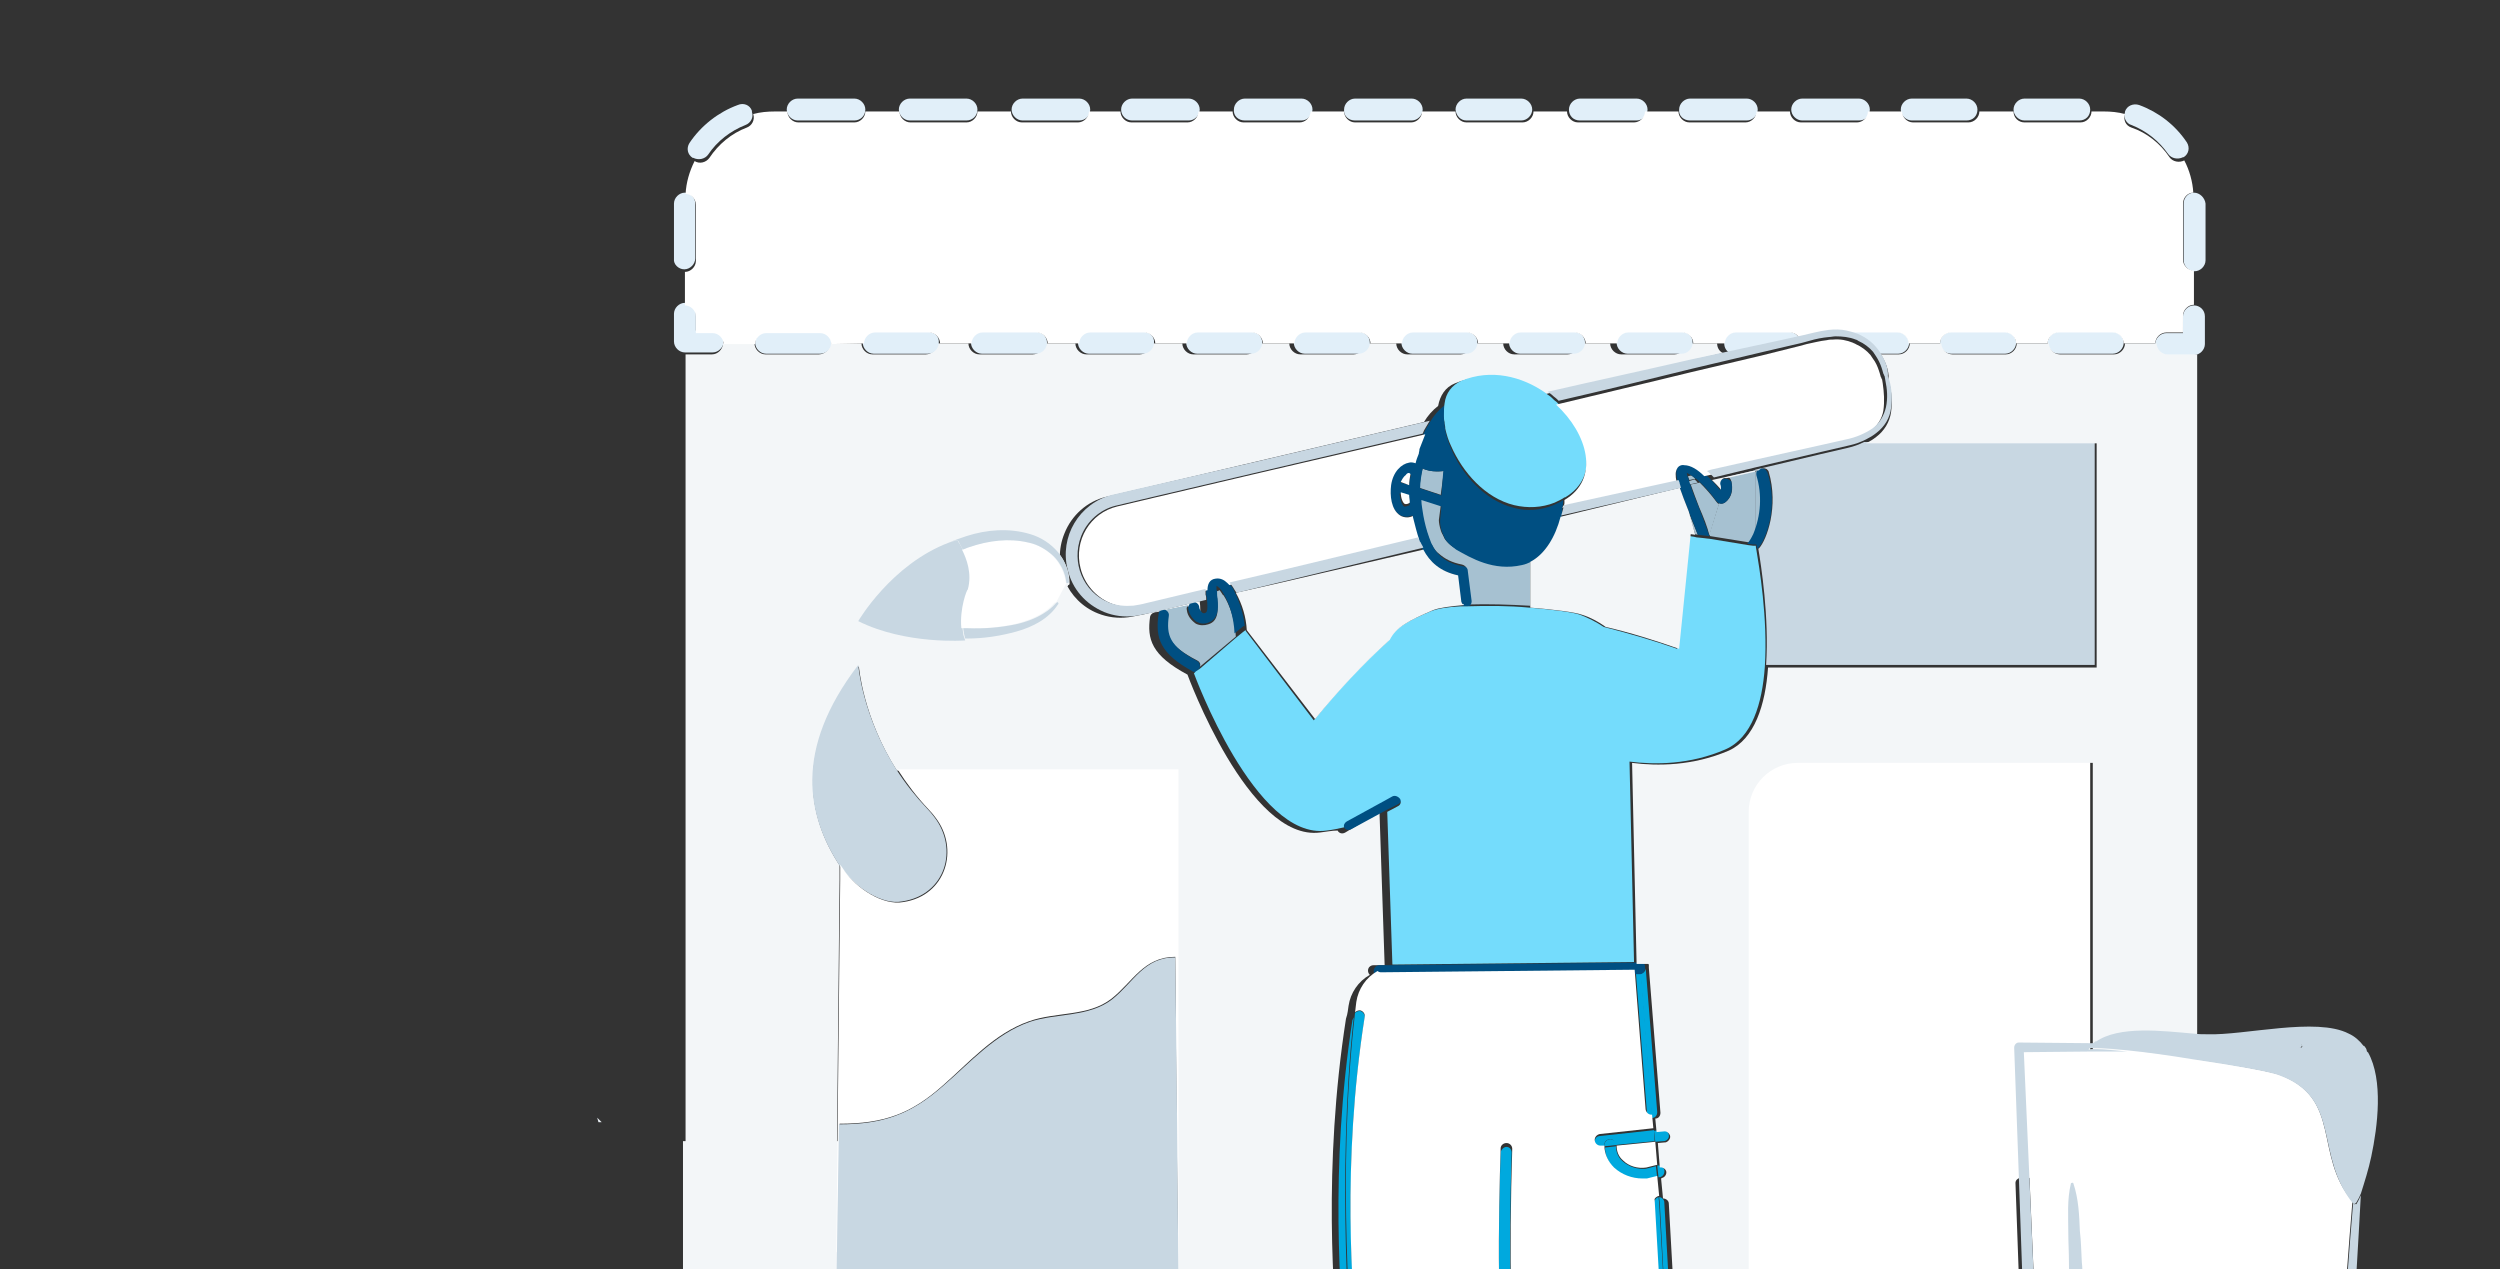 <svg id="Layer_1" xmlns="http://www.w3.org/2000/svg" viewBox="0 0 388 197"><rect x="0" y="0" width="388" height="197" fill="#333333" stroke="none"/><style>.st0{fill:#f3f6f8}.st1{fill:none}.st2{fill:#e1eff9}.st3{fill:#e9eff4}.st4{fill:#a6c1d1}.st5{fill:#00a9de}.st7{fill:#004f82}.st8{fill:#74dcfc}.st9{fill:#c8d7e2}.st10{fill:#fff}</style><g id="Page-1"><g id="_x31_-Personalize-your-site"><g id="personalize-your-site" transform="translate(14 15)"><path id="Shape" class="st0" d="M133.3 208.1v.1H92v-46.1h.4V40h4.1c.9 0 1.7-.8 1.7-1.7h4.9c0 .9.8 1.7 1.7 1.7h8.3c.9 0 1.7-.8 1.7-1.7h4.9c0 .9.8 1.7 1.7 1.7h8.3c.9 0 1.7-.8 1.7-1.7h4.9c0 .9.8 1.7 1.7 1.7h8.3c.9 0 1.7-.8 1.7-1.7h4.9c0 .9.8 1.7 1.7 1.7h8.3c.9 0 1.7-.8 1.7-1.7h4.9c0 .9.8 1.7 1.7 1.7h8.3c.9 0 1.7-.8 1.7-1.7h4.9c0 .9.8 1.7 1.7 1.7h8.3c.9 0 1.7-.8 1.7-1.7h4.9c0 .9.8 1.7 1.7 1.7h8.3c.9 0 1.7-.8 1.7-1.7h4.9c0 .9.8 1.7 1.7 1.7h8.3c.9 0 1.7-.8 1.7-1.7h4.9c0 .9.8 1.7 1.7 1.7h8.3c.9 0 1.7-.8 1.7-1.7h4.9c0 .6.3 1.2.9 1.5l-6.5 1.5c-7.4 1.7-14.7 3.4-22.1 5.1-3.7-2.6-8.5-3.8-13-1.9-1.5.6-2.3 1.9-2.6 3.5-.9.7-1.6 1.5-2.2 2.5l-28 6.6-17 4-4.3 1c-3 .7-5.4 2.9-6.5 5.7-2 4.9.4 10.5 5.2 12.4 1.5.6 3.1.8 4.7.6.8-.1 1.5-.3 2.2-.4l2.1-.5 6.8-1.6c.1.9.2 2.2-.2 2.3-.1.1-.4.1-.5 0-.3-.3-.5-.6-.6-1s-.6-.7-1.4-.4c-2.6.5-4 .8-4 .8-.5 0-.9.3-1 .7-.5 3.5.2 6 5.8 9 0 0 9.5 26 20.6 24.5.9-.1 1.8-.3 2.7-.3.2.4.7.6 1.2.3l5.3-3.2.8 23.8h-1.7c-.3 0-.5.1-.7.3-.3.4-.2.9.1 1.2-1.8 1-3 2.8-3.3 4.8-.1.6-.1 1.1-.4 2-3.6 23.1-1.9 43.4-1.1 52.1.1 1.4.2 2.5.3 3.3 0 .9.5 1.6 1.2 2.2.6.4 1.2.7 1.9.9 0 2 .1 4.2.3 6.6h-64.2v-.1zm0-22.7h5.7c6.2.6 10.5.3 14.9 0h14.9v-80.8h-43.6c-5.3-8.3-5.9-16.2-5.9-16.2-10.1 13.1-7.9 23.4-3 30.9v2.3l-.4 40.5h17.5l-.1 23.3zm18.5-109.6c-.1 0-.1 0 0 0l-1.7 3c.1.1.1.2.1.3-1.4 2.3-4 3.6-6.5 4.3-2.5.7-5.1 1.1-7.7 1.1h-.3v.1s-9.2.8-16.5-2.9c0 0 5.1-8.9 14.1-12.3.9-.4 1.8-.7 2.7-1 3.2-1 6.7-1.3 10-.3 1.7.5 3.2 1.5 4.3 2.8s1.7 3 1.7 4.7c0 .1-.1.2-.2.2z"/><path id="Shape_1_" class="st1" d="M215.1 208c-.7 8.7-2 22.1-4.3 32.3H229c-.5-3.4-2.5-17.2-4.2-32.4l-9.7.1z"/><path id="Shape_2_" class="st2" d="M96.6 36.3H94v-2.6c0-.9-.8-1.7-1.7-1.7-.9 0-1.7.8-1.7 1.7V38c0 .9.8 1.7 1.7 1.7h4.3c.9 0 1.7-.8 1.7-1.7.1-.9-.7-1.7-1.7-1.7z"/><path id="Shape_3_" class="st2" d="M102.7 2.2c-.3-.9-1.3-1.3-2.2-.9-3 1.1-5.7 3.2-7.5 5.9-.5.8-.3 1.8.5 2.3h.1c.8.4 1.8.2 2.3-.5 1.4-2.1 3.5-3.7 5.8-4.6.8-.3 1.3-1.2 1-2v-.2z"/><path id="Shape_4_" class="st2" d="M326.5 14.9c-.9 0-1.6.8-1.6 1.7v8.8c0 .9.8 1.7 1.7 1.7.9 0 1.7-.8 1.7-1.7v-8.8c-.1-.9-.9-1.7-1.8-1.7z"/><path id="Shape_5_" class="st2" d="M92.2 26.8c.9 0 1.7-.8 1.7-1.7v-8.5c0-.9-.7-1.7-1.6-1.7s-1.7.8-1.7 1.7v8.6c-.1.8.7 1.6 1.6 1.6z"/><path id="Shape_6_" class="st2" d="M322.5 8.9c.5.7 1.5.9 2.3.5h.1c.8-.5 1-1.5.5-2.3-1.8-2.7-4.4-4.7-7.4-5.8-.9-.3-1.9.1-2.2 1v.1c-.3.8.2 1.8 1 2 2.3.9 4.3 2.5 5.7 4.5z"/><path id="Shape_7_" class="st2" d="M310.4 2c0-.9-.8-1.7-1.7-1.7h-8.5c-.9 0-1.7.8-1.7 1.7s.8 1.7 1.7 1.7h8.5c1 0 1.7-.7 1.7-1.7z"/><path id="Shape_8_" class="st2" d="M120.3 2c0-.9-.8-1.7-1.7-1.7h-8.8c-.9 0-1.7.8-1.7 1.7s.8 1.7 1.7 1.7h8.8c.9 0 1.7-.7 1.7-1.7z"/><path id="Shape_9_" class="st2" d="M292.9 2c0-.9-.8-1.7-1.7-1.7h-8.5c-.9 0-1.7.8-1.7 1.7s.8 1.7 1.7 1.7h8.5c1 0 1.7-.7 1.7-1.7z"/><path id="Shape_10_" class="st2" d="M179.2 3.7h8.8c.9 0 1.7-.8 1.7-1.7S188.9.3 188 .3h-8.8c-.9 0-1.7.8-1.7 1.7-.1 1 .7 1.7 1.7 1.7z"/><path id="Shape_11_" class="st2" d="M161.7 3.7h8.8c.9 0 1.7-.8 1.7-1.7s-.8-1.7-1.7-1.7h-8.8c-.9 0-1.7.8-1.7 1.7 0 1 .8 1.7 1.7 1.7z"/><path id="Shape_12_" class="st2" d="M155.2 2c0-.9-.8-1.7-1.7-1.7h-8.8c-.9 0-1.7.8-1.7 1.7s.8 1.7 1.7 1.7h8.8c.9 0 1.7-.7 1.7-1.7z"/><path id="Shape_13_" class="st2" d="M137.7 2c0-.9-.8-1.7-1.7-1.7h-8.8c-.9 0-1.7.8-1.7 1.7s.8 1.7 1.7 1.7h8.8c.9 0 1.7-.7 1.7-1.7z"/><path id="Shape_14_" class="st2" d="M196.3 3.7h8.8c.9 0 1.7-.8 1.7-1.7S206 .3 205.1.3h-8.8c-.9 0-1.7.8-1.7 1.7-.1 1 .7 1.7 1.7 1.7z"/><path id="Shape_15_" class="st2" d="M231.2 3.7h8.8c.9 0 1.7-.8 1.7-1.7S240.9.3 240 .3h-8.8c-.9 0-1.7.8-1.7 1.7 0 1 .7 1.7 1.7 1.7z"/><path id="Shape_16_" class="st2" d="M276.2 2c0-.9-.8-1.7-1.7-1.7h-8.8c-.9 0-1.7.8-1.7 1.7s.8 1.7 1.7 1.7h8.8c1 0 1.7-.7 1.7-1.7z"/><path id="Shape_17_" class="st2" d="M213.6 3.7h8.5c.9 0 1.7-.8 1.7-1.7S223 .3 222.1.3h-8.5c-.9 0-1.7.8-1.7 1.7.1 1 .8 1.7 1.7 1.7z"/><path id="Shape_18_" class="st2" d="M248.3 3.7h8.8c.9 0 1.7-.8 1.7-1.7S258 .3 257.1.3h-8.8c-.9 0-1.7.8-1.7 1.7-.1 1 .7 1.7 1.7 1.7z"/><path id="Shape_19_" class="st2" d="M326.5 32.4c-.9 0-1.7.8-1.7 1.7v2.6h-2.6c-.9 0-1.7.8-1.7 1.7s.8 1.7 1.7 1.7h4.3c.9 0 1.7-.8 1.7-1.7v-4.3c0-1-.8-1.7-1.7-1.7z"/><path id="Shape_20_" class="st2" d="M230.3 36.5h-8.4c-.9 0-1.7.8-1.7 1.7s.8 1.7 1.7 1.7h8.4c.9 0 1.7-.8 1.7-1.7 0-1-.8-1.7-1.7-1.7z"/><path id="Shape_21_" class="st2" d="M213.6 36.5h-8.4c-.9 0-1.7.8-1.7 1.7s.8 1.7 1.7 1.7h8.4c.9 0 1.7-.8 1.7-1.7 0-1-.8-1.7-1.7-1.7z"/><path id="Shape_22_" class="st2" d="M247 36.5h-8.4c-.9 0-1.7.8-1.7 1.7s.8 1.7 1.7 1.7h8.4c.9 0 1.7-.8 1.7-1.7 0-1-.7-1.7-1.7-1.7z"/><path id="Shape_23_" class="st2" d="M280.5 36.5h-8.3c.6.1 1.2.3 1.8.5.8.3 1.5.7 2.1 1.2s1.1 1 1.6 1.7h2.9c.9 0 1.7-.8 1.7-1.7-.1-1-.9-1.7-1.8-1.7z"/><path id="Shape_24_" class="st2" d="M263.7 36.5h-8.4c-.9 0-1.7.8-1.7 1.8 0 .6.3 1.2.9 1.5l6.5-1.5 4.1-1c-.3-.5-.9-.8-1.4-.8z"/><path id="Shape_25_" class="st2" d="M313.9 36.5h-8.4c-.9 0-1.7.8-1.7 1.7s.8 1.7 1.7 1.7h8.4c.9 0 1.7-.8 1.7-1.7 0-1-.8-1.7-1.7-1.7z"/><path id="Shape_26_" class="st2" d="M297.2 36.5h-8.4c-.9 0-1.7.8-1.7 1.7s.8 1.7 1.7 1.7h8.4c.9 0 1.7-.8 1.7-1.7 0-1-.8-1.7-1.7-1.7z"/><path id="Shape_27_" class="st2" d="M130 36.5h-8.4c-.9 0-1.7.8-1.7 1.7s.8 1.7 1.7 1.7h8.4c.9 0 1.7-.8 1.7-1.7.1-1-.7-1.7-1.7-1.7z"/><path id="Shape_28_" class="st2" d="M146.8 36.5h-8.4c-.9 0-1.7.8-1.7 1.7s.8 1.7 1.7 1.7h8.4c.9 0 1.7-.8 1.7-1.7 0-1-.8-1.7-1.7-1.7z"/><path id="Shape_29_" class="st2" d="M113.3 36.5h-8.4c-.9 0-1.7.8-1.7 1.7s.8 1.7 1.7 1.7h8.4c.9 0 1.7-.8 1.7-1.7.1-1-.7-1.7-1.7-1.7z"/><path id="Shape_30_" class="st2" d="M180.2 36.5h-8.4c-.9 0-1.7.8-1.7 1.7s.8 1.7 1.7 1.7h8.4c.9 0 1.7-.8 1.7-1.7 0-1-.8-1.7-1.7-1.7z"/><path id="Shape_31_" class="st2" d="M196.9 36.5h-8.4c-.9 0-1.7.8-1.7 1.7s.8 1.7 1.7 1.7h8.4c.9 0 1.7-.8 1.7-1.7 0-1-.8-1.7-1.7-1.7z"/><path id="Shape_32_" class="st2" d="M163.5 36.5H155c-.9 0-1.7.8-1.7 1.7s.8 1.7 1.7 1.7h8.4c.9 0 1.7-.8 1.7-1.7.1-1-.7-1.7-1.6-1.7z"/><path id="Shape_33_" class="st3" d="M269.1 241.8c0-.6 5.7-1.3 14.9-1.6-11.1 0-22.3-.1-33.4-.1-.1.4-.3.7-.7.9l-19.4-.3c0 .4-.3.8-.7.8h-.1c-.4 0-.8-.3-.9-.7l-.1-.8h-18c-.1.5-.3 1-.4 1.6l-23.2.3s-1.3-.8-.2-1.8l-64.6.1-12.8.1c-.8.1-1.6.2-2.3.2h-.3c-.7 0-1.4-.1-2-.2-23.3.2-46.7.5-70.1 1.2-.2 0-.3.2-.3.4 0 .1.1.3.3.3 29.2.9 58.4 1.1 87.6 1.3l87.6.2c24.7-.1 49.4-.1 74.1-.2-9.2-.5-15-1.1-15-1.7z"/><path id="Shape_34_" class="st4" d="M200.3 207.9c.1 1.2.1 2.5.2 3.9.5 8.2 1.1 16.6-.3 21-.1.4-.4.6-.8.6h-.3c-.2-.1-.4-.2-.5-.4 0 .9-.2 1.7-.5 2.5-.8 1.6-7.7 3-10.3 4.3-.3.1-.6.3-.8.6l22.9-.1h.7c2.3-10.2 3.5-23.6 4.2-32.3h-14.5v-.1z"/><path id="Shape_35_" class="st4" d="M199.5 219.1c0 4.7-.2 9.4-.5 12.6.9-2.9.9-7.6.5-12.6z"/><path id="Shape_36_" class="st4" d="M203.4 201.8c-1.1 0-2.2-.1-3.3-.2 0 1.9.1 4 .3 6.3h14.9c.3-3.4.4-6 .5-7.4-2.5.4-7.8 1.3-12.4 1.3z"/><path id="Shape_37_" class="st4" d="M187.2 240c-1.1 1 .2 1.8.2 1.8l23.1-.3c.1-.5.3-1 .4-1.6h-.7l-23 .1z"/><path id="Shape_38_" class="st4" d="M249.7 238.7c-2.6-1.3-9.6-2.7-10.4-4.3-1-2 .6-16.6 1.8-26.6h-14.6c1.8 15.5 3.8 29.4 4.2 32.3H251c0-.3-.2-.8-1.3-1.4z"/><path id="Shape_39_" class="st4" d="M225.7 200.5c.3 2.5.5 5 .8 7.5H241c.4-3.8.8-6.9 1-8.6-3.6.5-9.5 1.1-14.3 1.1h-2z"/><path id="Shape_40_" class="st4" d="M230.6 240.9v.2l19.3.3c.3-.3.6-.6.7-1.1h-20.1l.1.6z"/><path id="Shape_41_" class="st4" d="M210.1 58.1s-2 .3-3.3-.4c-.3 1-.4 2-.5 3l3.3 1.1.5-3.7z"/><path id="Shape_42_" class="st4" d="M207.9 68.9c.1.2.3.5.4.7l2.2-.5c-.2-.2-.4-.4-.5-.7l-2.1.5z"/><g id="Group" transform="translate(212.41 62.116)"><path id="Shape_43_" class="st4" d="M9.7 10.4C5.3 11.4 1.8 9.3-.5 8c-.3-.2-.7-.4-1-.7l-.2-.2c-1-.9-1.4-2.8-1.4-3.5l.3-2.3-3.2-1c0 .7.1 1.5.3 2.3.2 1.2 1.1 5.2 2.6 6.2.9.8 2 1.4 3.6 1.7.4.1.7.4.7.7l.6 4.7c0 .3-.1.7-.4.8 3.2-.1 6.4 0 9.7.2v-7c-.4.2-.9.4-1.4.5z"/><path id="Shape_44_" class="st4" d="M-2.7 5.6l-2 .5c.1.3.2.5.3.8l2.1-.5c-.1-.3-.2-.5-.4-.8z"/></g><path id="Shape_45_" class="st4" d="M167.2 80.6c-.4 2.9.1 4.6 4.6 6.9.4.2.6.6.4 1l5.6-4.7c-.1-2.6-1-5-1.9-6.4l-1 .2v.1c.1 1.6.4 3.7-1.4 4.2-.6.2-1.3.2-1.9-.1-.7-.5-1.3-1.2-1.4-2.1-.1-.3 0-.6.3-.8l-3.9.8c.5.1.7.5.6.9z"/><path id="Shape_46_" class="st4" d="M174.8 76.8c0 .3 0 .7.1 1l1-.3-.6-.9-.5.2z"/><path id="Shape_47_" class="st5" d="M198.2 200.8c-1.3-.4-2.2-1.1-2.3-2.2-.3-5-2.5-30.9.2-55.7-.1.1-.1.3-.2.4-3.6 23.1-1.8 43.4-1.1 52.1.1 1.4.2 2.5.3 3.3 0 .9.5 1.7 1.2 2.2.5.4 1.2.7 1.8.9v-.3c0-.4.1-.6.1-.7z"/><path id="Shape_48_" class="st5" d="M216.9 200.2c.5-.1.8-.5.7-.9l-.9.1s-.3.1-.9.2v.8c.5 0 .9-.1 1.1-.2z"/><path id="Shape_49_" class="st5" d="M200.1 201.8c1.1.1 2.2.2 3.3.2 4.5 0 9.8-.9 12.2-1.3v-.9c-2.7.5-10.5 1.8-15.4 1.2h-.2v.1c.1.2.1.4.1.7z"/><path id="Shape_50_" class="st5" d="M196.1 198.2c.1 1.1 1 1.8 2.4 2.2.1-.2.4-.4.7-.4.4 0 .8.3.8.7h.3l15.5-1.6v.4c.6-.1.9-.2.9-.2l.9-.1v-.1c-.1-.4-.6-.7-1-.7-4.3.9-16.1 2.7-19.1.5-.3-.2-.5-.6-.5-.9 0-.8-.1-1.9-.3-3.4-.7-8.6-2.5-28.8 1.1-51.7.1-.4-.3-.9-.7-1-.3 0-.6.1-.8.3-2.9 25.1-.5 51-.2 56z"/><path id="Shape_51_" class="st5" d="M215.7 199.8v-.4l-15.6 1.7c5 .6 12.9-.8 15.6-1.3z"/><path id="Shape_52_" class="st5" d="M220.6 199.7c.7.4 1.8.7 3.2.8v-.3c0-.2 0-.3.1-.5-1.2-.1-2.2-.3-2.8-.7l-.9.1c.1.2.2.4.4.6z"/><path id="Shape_53_" class="st5" d="M245 198.4s-1.1.2-2.8.4l-.1.9c1.5-.2 2.6-.4 3-.4.4-.1.7-.4.7-.9l-1.5-26.8c0-.4-.4-.8-.8-.8l.1.9 1.4 26.7z"/><path id="Shape_54_" class="st5" d="M227.7 199.7l-1.9.2.1.6h2.1c4.8 0 10.8-.6 14.5-1l.1-.8c-3.8.4-10.1 1-14.9 1z"/><path id="Shape_55_" class="st5" d="M242.7 171.8l1.5 26.1c-7.8 1.1-20.1 2.2-22.5.7-1.3-1.5-1.6-18.8-1.1-34.7 0-.5-.3-.9-.8-.9-.4 0-.8.4-.9.8-.3 9.6-.8 31.4 1.3 35.6l.9-.1c.6.4 1.6.6 2.8.8.1-.2.4-.4.6-.4.4 0 .7.2.9.5h2l14.7-1.5v.3c1.8-.2 2.9-.4 2.9-.4l-1.5-26.9-.1-.9c-.4.1-.7.5-.7 1z"/><path id="Shape_56_" d="M242.4 198.2l-14.9 1.5c4.9 0 11.2-.7 14.8-1.2l.1-.3z" fill="#c2d4de"/><path id="Shape_57_" class="st5" d="M240.6 136l1.7 21.6.1.9c.5 0 .8-.4.8-.9l-1.8-22.5c.1.4-.2.9-.7 1-.1-.2-.1-.1-.1-.1z"/><path id="Shape_58_" class="st5" d="M240.7 136.1h-.8l1.7 21.5c0 .4.4.8.8.8h.1l-.1-.8-1.7-21.5z"/><path id="Shape_59_" class="st5" d="M244.2 162.1c.5 0 .9-.5.8-.9 0-.5-.5-.9-1-.8h-.1l-1.2.1.2 1.7 1.3-.1z"/><path id="Shape_60_" class="st5" d="M233.5 162.2c0 .4.4.7.9.7h.6v-.3c0-.4.4-.8.9-.8s.8.4.8.9l6.1-.6-.1-1.7-8.3.9c-.6 0-.9.4-.9.9z"/><path id="Shape_61_" class="st5" d="M243.6 167.7c.5-.1.8-.6.7-1.1s-.6-.8-1.1-.7l.2 1.8h.2z"/><path id="Shape_62_" class="st5" d="M241.4 166.4c-1.3.1-2.6-.3-3.6-1.2-.7-.6-1-1.5-1-2.3l-1.7.2c0 1.3.6 2.5 1.5 3.4 1.2 1.1 2.7 1.7 4.3 1.7h.7l1.6-.4-.2-1.8-1.6.4z"/><path id="Shape_63_" class="st5" d="M236.9 162.7c0-.5-.4-.8-.9-.9-.5 0-.9.3-1 .8v.3l1.9-.2z"/><path id="Shape_64_" class="st4" d="M254.7 59.7c.6 2.5-1.1 3.4-1.2 3.4-.2.1-.4.1-.7 0l-1.5 4.8.1.3 6.2 1c0-.1.1-.2.2-.3.3-.4.5-.7.6-1.1V58l-4.3 1c.3.1.5.3.6.7z"/><path id="Shape_65_" class="st4" d="M248 64.3c.3 1.2.7 2.4 1.1 3.6l.4.1c-.4-1-1-2.4-1.5-3.7z"/><path id="Shape_66_" class="st4" d="M258.9 58.8c-.1-.3 0-.5.1-.8l-.6.2v9.9c1.3-3 1.5-6.2.5-9.3z"/><path id="Shape_67_" class="st4" d="M252.4 62.9c-.8-1.1-1.7-2.1-2.6-3l-1.4.3c.4 1.1.9 2.5 1.3 3.5.7 1.6 1.3 3.1 1.6 4.4l1.5-4.9c-.2 0-.3-.2-.4-.3z"/><path id="Shape_68_" class="st4" d="M248 59.7c.1.2.1.4.2.5l1.3-.3-.5-.5-1 .3z"/><path id="Shape_69_" class="st4" d="M248.5 58.8l-.5.1c0 .2.1.4.2.6l.9-.2c-.2-.2-.4-.4-.6-.5z"/><path id="Shape_70_" class="st7" d="M171.8 87.6c-4.3-2.3-4.8-4-4.4-7 .1-.5-.3-.9-.7-1-.5-.1-.9.3-.9.8-.5 3.6.2 6 5.3 8.8.1.1.3.1.4.1h.1l.1-.1.5-.5c.1-.4 0-.9-.4-1.1z"/><path id="Shape_71_" class="st7" d="M177.2 76.1c-.2-.3-.4-.5-.6-.7l-.3-.3c-.5-.5-1.1-.7-1.8-.7-1 .1-1.2.9-1.3 1.8v.8c0 .2 0 .5.1.7v.1c.1.9.2 2.2-.2 2.3-.1.1-.4.1-.5 0-.3-.3-.5-.6-.5-1-.1-.4-.5-.7-1-.7-.4.1-.7.6-.7 1 .1.8.6 1.6 1.3 2.1.6.3 1.2.4 1.9.1 1.7-.6 1.5-2.7 1.3-4.2v-.1c0-.3 0-.6-.1-.8v-.6c.1.1.3.2.4.3l.1.1c.2.2.4.5.5.7.9 1.4 1.7 3.7 1.8 6.3l1.1-.9.4-.3.1.2c-.2-2-.8-3.9-1.7-5.7 0 0-.1-.3-.3-.5z"/><path id="Shape_72_" class="st7" d="M241.3 134.9c0-.1 0-.1-.1-.2v-.2l-.1-.1h-1.7l-37.6.4h-1.7c-.5 0-.9.4-.9.9s.4.9.9.9l39.5-.4h.9c.4 0 .8-.4.8-.9v-.4z"/><path id="Shape_73_" class="st7" d="M253.9 59.3h-.4c-.4.1-.7.6-.6 1 .1.3.1.6.1.8-.4-.4-.8-1-1.3-1.5l-.5-.5c-.2-.2-.4-.3-.6-.5-1-.9-2.1-1.6-3.1-1.7-.4 0-.9.2-1.1.5-.3.4-.3 1.1-.1 2.1 0 .2.1.4.2.6s.1.4.2.6c.3 1 .8 2.2 1.4 3.7.5 1.2 1 2.5 1.4 3.6l.9.1.8.1h.1l-.1-.3c-.4-1.2-1-2.7-1.6-4.3-.4-1-1-2.4-1.3-3.5-.1-.2-.1-.4-.2-.6 0-.2-.1-.4-.2-.6 0-.1-.1-.3-.1-.5.2.1.4.2.7.4s.4.3.7.5c.2.1.4.3.6.5 1 .9 1.8 1.9 2.6 3 .1.1.3.3.4.3.2.1.4.1.7 0 .1 0 1.7-.9 1.2-3.4-.2-.1-.5-.4-.8-.4z"/><path id="Shape_74_" class="st7" d="M260.3 58.3c-.2-.4-.6-.7-1.1-.6-.5.1-.7.6-.6 1.1.9 3 .7 6.2-.5 9.1-.2.4-.4.8-.7 1.2-.1.1-.2.2-.2.3l.9.1h.5s0 .3.1.7c0 0 .1 0 .1-.1 1.2-1.1 3.3-6.4 1.5-11.8z"/><path id="Shape_75_" class="st7" d="M203 109.8c.4-.2.6-.7.4-1.1-.2-.4-.7-.6-1.2-.4h-.1l-.9.5-6.3 3.4c-.4.3-.5.8-.3 1.2.2.4.7.5 1.1.3l5.5-3 1.8-.9z"/><path id="Shape_76_" class="st7" d="M228.5 63.7c.1-.4.1-.8.1-1.1-.4.3-.9.5-1.3.7l-.2.1c-2 .8-4.1 1-6.2.4-4.4-1.1-8-5.1-9.7-9.2-.4-.9-.7-1.8-.9-2.8v-.1c-.1-.3-.1-.6-.1-.9 0-.3-.1-.6-.1-.9v-.2c0-.6 0-1.2.1-1.8-.9.7-1.6 1.5-2.2 2.5-.2.3-.4.7-.6 1-.2.3-.3.6-.5 1-.3.7-.6 1.5-.9 2.3-.1.2-.1.4-.1.6v.1c-.2.4-.3.9-.4 1.3-.3-.1-.7-.1-1-.1-1.1.2-2.5 1.4-2.7 3.5-.2 1.6 0 3.9 1.4 4.8.3.2.7.3 1.1.3.3 0 .6-.1.9-.2v.2c.2 1.2.5 2.4.9 3.5.1.3.2.5.3.8s.2.5.4.8c1 1.9 2.6 3.4 5.4 4l.5 4.1c0 .3.2.5.5.7h.8c.3-.2.4-.5.4-.8l-.6-4.7c0-.4-.3-.7-.7-.7-2.3-.4-3.7-1.4-4.6-2.9-.1-.3-.3-.5-.4-.8s-.2-.5-.3-.8c-.4-1.1-.7-2.3-.9-3.4-.1-.8-.3-1.6-.3-2.4l3.1 1-.2 2.3c0 1.4.7 2.5.8 2.8.2.3.6.7.6.7.3.3.7.6 1.1.9 2.3 1.3 5.8 3.4 10.2 2.4.5-.1 1-.3 1.4-.5 2.2-1.2 3.7-3.6 4.6-6.6 0-.1.1-.2.1-.3.1-.3.1-.6.2-.8-.1-.4 0-.7 0-.8zm-24.6-.1c-.3-.2-.6-1-.7-2l1.5.5c0 .4 0 .9.1 1.3-.3.1-.7.3-.9.2zm.8-3.3l-1.3-.4c.1-.4.4-.8.8-1.1.1-.1.3-.2.5-.3.1.1.1.1.3.2-.2.5-.2 1-.3 1.6zm5 1.6l-3.3-1.1c0-1 .2-2.1.4-3.1 1.3.7 3.2.4 3.2.4l-.3 3.8z"/><path id="Shape_77_" class="st7" d="M200.3 207.9c-.2-2.2-.2-4.3-.3-6.2v-.9c-.1-.4-.4-.7-.9-.7s-.9.4-.9.9v.3c0 2 .2 4.2.3 6.6l.3 3.9c.2 2.3.3 4.8.4 7 .2 5 .3 9.5-.4 12.5-.1.3-.2.6-.2.8-.2.4.1.9.6 1.1h.3c.4 0 .7-.3.9-.6 1.4-4.3.8-12.7.3-20.9-.2-1.3-.4-2.5-.4-3.8z"/><path id="Shape_78_" class="st7" d="M230.5 240.2c-.4-2.9-2.4-16.8-4.1-32.2-.3-2.4-.5-4.9-.8-7.3l-.1-.6c0-.1 0-.1-.1-.2-.1-.4-.5-.6-.8-.5-.4.1-.8.5-.7.9v.3c.3 2.5.5 5 .8 7.4 1.7 15.1 3.6 28.8 4.1 32.2l.1.8c0 .4.4.7.8.7h.1c.4-.1.8-.5.7-1v-.5z"/><path id="Shape_79_" class="st8" d="M210.1 49.6c0 .3 0 .6.1.9 0 .3.1.6.1.9v.1c.2.9.5 1.9.9 2.7 1.8 4.1 5.3 8.1 9.8 9.2 2.1.5 4.3.4 6.3-.4l.2-.1c.4-.2.9-.4 1.3-.7h.1c5.6-3.3 3.6-10.3-1.3-14.8-.3-.2-.5-.4-.8-.7s-.6-.4-.9-.7c-3.7-2.6-8.5-3.8-13.1-1.9-1.5.7-2.4 1.9-2.6 3.5-.1.6-.1 1.2-.1 1.7v.3z"/><path id="Shape_80_" class="st8" d="M258.6 70.4c-.1-.4-.1-.7-.1-.7h-.4l-.8-.1-6.1-1h-.1l-.8-.1-1-.1-.4-.1-.7-.1-1.9 17.5c-3.7-1.3-7.5-2.4-11.4-3.4-1.2-.8-2.4-1.4-3.7-1.9-1.1-.4-4.3-.8-7.9-1.1-3.2-.3-6.4-.3-9.6-.2h-1c-2.1.1-3.8.4-4.7.8-3.6 1.5-5.6 2.6-6.6 4.6-4.2 3.8-8 7.9-11.5 12.3L179.4 83l-.1-.2-.4.3-1.1.9-5.6 4.8-.6.4-.1.1-.2.2s9.5 26 20.6 24.4c.9-.1 1.8-.3 2.7-.5-.1-.4.1-.7.4-.9l6.2-3.4.9-.5c.4-.2.9 0 1.2.4.2.4.1.9-.3 1.1l-1.7.9.8 23.7 37.5-.4-.7-31.1c3.9.5 9.4.5 14.9-1.9 4.1-1.8 5.7-7.1 6.1-12.8.5-7.5-.9-15.7-1.3-18.1z"/><path id="Shape_81_" class="st9" d="M311.1 88.2V53.6h-35.8c-.8.4-1.6.7-2.5.9l-4.3 1-10.1 2.4v.2l.6-.1c.3-.4.8-.4 1.2-.2.1.1.3.3.3.4 1.6 5.4-.3 10.6-1.5 11.9 0 0-.1 0-.1.1.4 2.4 1.7 10.6 1.2 18h51z"/><path id="Shape_82_" class="st9" d="M135.8 84.4l-.3-.9c0-.3-.1-.6-.1-.8-.3-3.1.9-6.2.9-6.2.7-2.4-.1-4.8-.9-6.2-.1-.3-.3-.6-.4-.8-.3-.4-.4-.7-.4-.7-.4.1-.9.3-1.3.4-9 3.4-14.1 12.2-14.1 12.2 7.4 3.7 16.6 3 16.6 3z"/><path id="Shape_83_" class="st10" d="M120.1 38.3c0-.9.8-1.7 1.7-1.7h8.4c.9 0 1.7.8 1.7 1.7h4.9c0-.9.8-1.7 1.7-1.7h8.4c.9 0 1.7.8 1.7 1.7h4.9c0-.9.8-1.7 1.7-1.7h8.4c.9 0 1.7.8 1.7 1.7h4.9c0-.9.8-1.7 1.7-1.7h8.4c.9 0 1.7.8 1.7 1.7h4.9c0-.9.8-1.7 1.7-1.7h8.4c.9 0 1.7.8 1.7 1.7h4.9c0-.9.8-1.7 1.7-1.7h8.4c.9 0 1.7.8 1.7 1.7h4.9c0-.9.8-1.7 1.7-1.7h8.4c.9 0 1.7.8 1.7 1.7h4.9c0-.9.8-1.7 1.7-1.7h8.4c.9 0 1.7.8 1.7 1.7h4.9c0-.9.8-1.7 1.7-1.7h8.4c.6 0 1.1.3 1.4.8 1.4-.3 2.8-.7 4.3-.9.9-.1 1.9-.1 2.8.1h8.2c.9 0 1.7.8 1.7 1.7h4.9c0-.9.8-1.7 1.7-1.7h8.4c.9 0 1.7.8 1.7 1.7h4.9c0-.9.8-1.7 1.7-1.7h8.4c.9 0 1.7.8 1.7 1.7h4.9c0-.9.8-1.7 1.7-1.7h2.6V34c0-.9.8-1.7 1.7-1.7V27c-.9 0-1.7-.8-1.7-1.7v-8.7c0-.9.7-1.7 1.6-1.7-.1-1.7-.6-3.5-1.4-5-.8.4-1.8.2-2.3-.5-1.4-2.1-3.5-3.8-5.9-4.6-.9-.3-1.3-1.2-1-2.1-1.1-.3-2.2-.4-3.3-.4h-1.9c0 .9-.8 1.7-1.7 1.7h-8.7c-.9 0-1.7-.7-1.7-1.7h-5.3c0 .9-.8 1.7-1.7 1.7h-8.6c-.9 0-1.7-.8-1.7-1.7h-5.3c0 .9-.8 1.7-1.7 1.7h-8.7c-.9 0-1.7-.8-1.7-1.7h-5.2c0 .9-.8 1.7-1.7 1.7h-8.7c-.9 0-1.7-.8-1.7-1.7h-5.2c0 .9-.8 1.7-1.7 1.7h-8.7c-.9 0-1.7-.8-1.7-1.7H224c0 .9-.8 1.7-1.7 1.7h-8.7c-.9 0-1.7-.8-1.7-1.7h-5.2c0 .9-.8 1.7-1.7 1.7h-8.7c-.9 0-1.7-.8-1.7-1.7h-5.2c0 .9-.8 1.7-1.7 1.7H179c-.9 0-1.7-.8-1.7-1.7H172c0 .9-.8 1.7-1.7 1.7h-8.7c-.9 0-1.7-.8-1.7-1.7H155c0 .9-.8 1.7-1.7 1.7h-8.7c-.9 0-1.7-.8-1.7-1.7h-5.2c0 .9-.8 1.7-1.7 1.7h-8.7c-.9 0-1.7-.8-1.7-1.7h-5.3c0 .9-.8 1.7-1.7 1.7h-8.7c-.9 0-1.7-.8-1.7-1.7h-1.9c-1.2 0-2.3.1-3.4.4.3.9-.2 1.8-1 2.1-2.4.9-4.4 2.6-5.8 4.7-.5.7-1.5 1-2.3.5-.8 1.6-1.3 3.3-1.4 5.1.9 0 1.6.8 1.6 1.7v8.7c0 .9-.8 1.7-1.7 1.7v5.2c.9 0 1.7.8 1.7 1.7v2.6h2.6c.9 0 1.7.8 1.7 1.7h4.9c0-.9.8-1.7 1.7-1.7h8.4c.9 0 1.7.8 1.7 1.7l5.1-.1z"/><path id="Shape_84_" class="st10" d="M310.4 103h-45.8c-4.2 0-7.6 3.4-7.6 7.6v74.6h42.4l-.6-16.6c0-.4.3-.7.7-.8l10.9.1V103z"/><path id="Shape_85_" class="st10" d="M205.3 65.3v-.2c-.3.1-.6.2-.9.2-.4 0-.8-.1-1.1-.3-1.4-.9-1.6-3.1-1.4-4.7.3-2.1 1.6-3.3 2.8-3.5.3-.1.7 0 1 .1.1-.5.3-1 .5-1.5 0-.2.1-.4.1-.7.3-.8.6-1.5.9-2.3l-26.6 6.2-17 4-4.2 1c-4.2 1-6.8 5.3-5.7 9.6.6 2.4 2.3 4.4 4.6 5.4 1.2.5 2.5.7 3.9.6.6-.1 1.3-.3 2-.4l2.1-.5 7.1-1.7c0-.9.3-1.7 1.3-1.8.7-.1 1.3.2 1.8.7l.3.3 6.5-1.5 23-5.4c-.4-1.2-.7-2.4-1-3.6z"/><path id="Shape_86_" class="st10" d="M204.7 58.4c-.2 0-.4.1-.5.3-.4.3-.6.7-.8 1.1l1.3.5c0-.6.1-1.1.2-1.7 0-.1-.1-.1-.2-.2z"/><path id="Shape_87_" class="st10" d="M203.4 61.4c0 .9.3 1.6.6 1.8.2.1.6 0 .8-.2 0-.4-.1-.8-.1-1.2l-1.3-.4z"/><path id="Shape_88_" class="st10" d="M268.2 54.6c1.3-.3 2.7-.6 4-.9 1.4-.3 2.8-.9 4-1.7 1.1-.8 1.9-2 2.1-3.3.2-1.4.1-2.8-.1-4.2l-.1-.6c-.1-.1-.1-.3-.2-.4-.1-.4-.2-.7-.3-1-.2-.6-.5-1.3-.9-1.8-.1-.2-.3-.4-.4-.6-.6-.7-1.4-1.3-2.3-1.7-.1-.1-.3-.1-.4-.2-1-.4-2-.6-3.1-.5-.3 0-.6 0-1 .1-1 .1-2.1.4-3.1.6-.4.1-.7.2-1.1.3l-6 1.5-11 2.6c-6.9 1.7-13.8 3.3-20.8 5 4.9 4.5 6.9 11.5 1.3 14.8v.5c0 .2-.1.4-.3.6v.1l17.7-4c-.2-1-.2-1.6.1-2.1.2-.4.7-.6 1.1-.5 1 0 2.1.7 3.1 1.7l.5-.1 7.1-1.6 10.1-2.6z"/><path id="Shape_89_" class="st10" d="M135.2 82.5h.7c2.5.1 5-.1 7.4-.6 2.4-.6 4.8-1.5 6.3-3.3.1-.1.2-.1.3-.1l1.6-3-.1-.1c-.2-1.5-.9-3-2-4.1s-2.4-1.8-3.9-2.1c-3-.8-6.2-.3-9.1.7-.4.1-.7.3-1.1.4.7 1.4 1.6 3.7.9 6.2-.1-.1-1.3 2.9-1 6z"/><path id="Shape_90_" class="st10" d="M241.5 166.2l1.6-.4h.1l-.3-3.6-6 .6c0 .9.3 1.7 1 2.3.9.9 2.3 1.3 3.6 1.1z"/><path id="Shape_91_" class="st10" d="M243.5 170.6l-.3-3.1-1.6.4h-.7c-1.6 0-3.2-.6-4.4-1.7-.9-.9-1.5-2.1-1.5-3.4h-.6c-.5 0-.9-.4-.9-.9 0-.4.3-.8.8-.9l8.3-.9-.2-2.1h-.1c-.4 0-.8-.3-.9-.8l-1.7-21.7-39.4.4c-.2 0-.4-.1-.5-.2-1.8 1-3 2.8-3.3 4.8-.1.6-.1 1.1-.2 1.6.2-.2.5-.3.8-.3.4.1.8.5.7 1-3.6 22.9-1.9 43-1.1 51.6.1 1.4.2 2.6.3 3.4 0 .4.2.7.5.9 2.9 2.3 14.7.4 18.9-.5.4-.1.9.2 1 .7v.1l2.8-.4c-2.1-4.1-1.6-25.8-1.3-35.4 0-.4.4-.8.9-.8s.9.4.9.9c-.5 15.8-.3 33.1 1.1 34.6 2.3 1.6 14.7.4 22.5-.7l-1.5-26c-.1-.1.2-.5.7-.6z"/><path id="Shape_92_" class="st0" d="M220.9 199.6c-.2-.1-.4-.4-.4-.6l-2.8.4c.1.4-.2.9-.7.9-.2 0-.6.1-1.2.2-.1 1.5-.2 4.1-.5 7.4h9.7c-.3-2.5-.6-4.9-.8-7.4-1.5-.2-2.6-.5-3.3-.9z"/><path id="Shape_93_" class="st0" d="M253.6 59.2h.4l4.4-1V58l-6.7 1.5c.5.5 1 1 1.4 1.5 0-.3 0-.6-.1-.8-.1-.4.2-.9.6-1z"/><path id="Shape_94_" class="st0" d="M326.7 40h-4.3c-.9 0-1.7-.8-1.7-1.7h-4.9c0 .9-.8 1.7-1.7 1.7h-8.4c-.9 0-1.7-.8-1.7-1.7h-5c0 .9-.8 1.7-1.7 1.7H289c-.9 0-1.7-.8-1.7-1.7h-4.9c0 .9-.8 1.7-1.7 1.7h-2.8c.7 1.1 1.3 2.5 1.2 3.8l.1.6c.4 1.5.5 3 .3 4.5-.2 1.6-1.1 3-2.3 3.9-.5.4-1 .7-1.6 1h35.8v34.8h-51c-.4 5.8-2.1 11.1-6.1 12.9-5.6 2.4-11.1 2.4-15 1.9l.7 31.2h1.8l.1.1v.5l1.8 22.5c0 .5-.3.9-.8.9l.2 2.1 1.1-.1c.5-.1.9.3 1 .7s-.3.9-.7 1h-.1l-1.1.1.3 3.8c.4-.1.9.2 1 .6.1.4-.2.9-.6 1l-.2.1.3 3.1c.4 0 .9.3.9.8l1.5 26.8c0 .4-.3.8-.7.9-.4.1-1.6.2-3.1.4-.2 1.6-.6 4.7-1 8.4h59.1l-.8-22.8h-42.6V111c0-4.2 3.4-7.6 7.6-7.6h45.8v64.9h.9c3.6-2.6 10.6-1.7 15.3-1.3V40h-.3z"/><path id="Shape_95_" class="st0" d="M248.4 67.9l.7.1c-.3-1.2-.7-2.4-1-3.6-.6-1.5-1.1-2.8-1.4-3.7l-18.5 4.5c-.8 3.1-2.4 5.8-4.7 7v7.1c3.7.3 6.9.7 8 1.1 1.3.4 2.6 1.1 3.7 1.9 3.9.9 7.7 2.1 11.4 3.4l1.8-17.8z"/><path id="Shape_96_" class="st0" d="M212.8 78.4l-.5-4.1c-2.8-.6-4.4-2.1-5.4-4l-23.3 5.4-5.8 1.3c1 1.8 1.6 3.8 1.7 5.8l10.6 13.8c3.6-4.4 7.4-8.5 11.6-12.3 1-2 3-3 6.7-4.6 1-.4 2.7-.6 4.8-.8v-.1c-.3 0-.3-.2-.4-.4z"/><path id="Shape_97_" class="st9" d="M162.9 60.8l-4.3 1c-5.1 1.3-8.2 6.5-6.9 11.6.7 3 2.8 5.4 5.7 6.6 1.5.6 3.1.8 4.7.6.8-.1 1.5-.3 2.2-.4l2.1-.5 6.8-1.6V78c0-.2 0-.5-.1-.7v-.9l-7.1 1.7-2.1.5c-.7.2-1.4.3-2 .4-1.3.1-2.6 0-3.8-.5-4-1.6-5.9-6.2-4.3-10.3.9-2.3 2.9-4.1 5.3-4.7l4.2-1 17-4 26.5-6.2c.1-.3.3-.7.5-1s.4-.7.6-1l-28 6.6-17 3.9z"/><path id="Shape_98_" class="st9" d="M279 43.4c.1-1.3-.5-2.6-1.2-3.7-.4-.6-.9-1.2-1.5-1.7s-1.3-.9-2-1.2c-.6-.2-1.2-.4-1.7-.5-.9-.2-1.9-.2-2.8-.1-1.6.2-2.9.6-4.3.9l-4.1.9-6.5 1.4-6.5 1.4c-7.4 1.7-14.8 3.3-22.2 5 .3.2.6.4.9.7.3.2.5.4.8.7 7-1.6 13.9-3.3 20.8-5l11-2.6 6-1.4c.4-.1.7-.2 1.1-.3 1-.3 2-.5 3.1-.6.3 0 .6-.1 1-.1 1 0 2.1.1 3.1.5.1 0 .3.1.4.2.9.4 1.7 1 2.3 1.7.1.2.3.4.4.6.4.6.7 1.2.9 1.8.1.3.2.6.3 1 .1.1.1.3.2.4l.1.6c.3 1.4.4 2.8.1 4.2-.3 1.3-1 2.5-2.1 3.3-1.2.8-2.6 1.4-4.1 1.7-1.3.3-2.7.6-4 .9l-9.9 2.2-7.1 1.6-.6.2c.2.1.4.3.6.5l.5.5 6.6-1.6 10.2-2.4 4.3-1c.9-.2 1.7-.5 2.5-.9.6-.3 1.1-.6 1.6-1 1.3-1 2.1-2.3 2.3-3.9.2-1.5.1-3-.3-4.4l-.2-.5z"/><path id="Shape_99_" class="st9" d="M206.1 68.4l-22.9 5.5-6.4 1.5c.2.2.4.5.6.8.1.2.3.5.5.8l5.8-1.4 23.2-5.6c-.1-.3-.3-.5-.4-.8-.2-.2-.3-.5-.4-.8z"/><path id="Shape_100_" class="st9" d="M246.5 59.5l-17.8 3.9c0 .3-.3 1.3-.4 1.6l18.6-4.3c-.1-.2-.1-.4-.2-.6 0-.2-.1-.4-.2-.6z"/><path id="Shape_101_" class="st9" d="M145.9 67.9c-3.3-1-6.8-.7-9.9.3-.9.3-1.8.6-2.7 1 .4-.1.8-.3 1.3-.4 0 0 .2.2.4.7.1.2.3.5.4.8.4-.1.7-.3 1.1-.4 2.9-1 6.1-1.4 9.1-.7 1.5.3 2.8 1.1 3.9 2.1 1.1 1.1 1.8 2.5 2 4.1 0 0 0 .1.1.1h.1c.1 0 .2-.1.2-.2 0-1.7-.6-3.3-1.7-4.6-1.1-1.3-2.6-2.3-4.3-2.8z"/><path id="Shape_102_" class="st9" d="M150.2 78.5c-.1-.1-.2 0-.3.1-1.6 1.8-4 2.8-6.3 3.3-2.4.5-4.9.7-7.4.6h-.7c0 .3.1.5.1.8.1.3.1.5.2.8h.3c2.6 0 5.2-.4 7.7-1.1s5-2 6.4-4.2c.1 0 .1-.2 0-.3z"/><g id="Group-3" transform="translate(19.681 77.366)"><path id="Shape_113_" class="st3" d="M59 81.1l.2.7h.5l-.7-.7z"/></g><path id="Shape_122_" class="st1" d="M303.3 216c-1.3-1.6-2.2-3.6-2.3-5.7-.1-2-.1-3.8-.3-5.8l-.4-11.4-.2-6.4h-59c-1.2 10-2.7 24.5-1.7 26.4.8 1.6 7.7 2.9 10.3 4.2 1.1.6 1.3 1.1 1.3 1.5 11.1 0 22.3.1 33.4.1 6-.3 13.4-.5 21.7-.6-1.1-.5-2.1-1.3-2.8-2.3z"/><path id="Shape_123_" class="st3" d="M385.5 220.1c-10.4-.2-20.8-.4-31.2-.5 4 .3 6.4.7 6.4 1.2 0 .4-2.3.8-6.4 1.2 10.4-.1 20.8-.3 31.2-.5.4 0 .7-.3.7-.7s-.4-.7-.7-.7z"/><path id="Shape_124_" class="st9" d="M354.3 219.6c-2.7-.2-6.2-.4-10.2-.6-.3.2-.7.3-1 .5-1.9.8-4 1.2-6.1 1.1h-22.8c-2.4.1-4.8-.3-7-1.5-.4-.2-.8-.4-1.2-.7-8.2.1-15.7.3-21.7.6-9.1.4-14.9 1-14.9 1.7s5.7 1.3 14.9 1.7c8.1.4 18.9.6 30.7.6 16.7 0 31.3-.4 39.3-1.2 4-.3 6.4-.7 6.4-1.2 0-.3-2.3-.7-6.4-1z"/><path id="Shape_125_" class="st10" d="M339.8 151.8c-1.4-.5-7.2-1.6-13.4-2.5-3.6-.5-7.2-1-10.2-1.4h-6l-10.1.1.7 15.8 1 22.8.3 6.3.4 11.4c.1 1.9.1 3.9.3 5.7.2 1.7.9 3.3 2 4.7 1.1 1.3 2.5 2.4 4.2 3 .6.3 1.3.5 2 .6 1.1.2 2.2.3 3.2.2h23.6c3.4 0 6.6-1.4 8.6-4 1.1-1.4 1.7-3 1.9-4.8l.4-5.7.8-11.4c.5-7.1 1-14.1 1.6-21.2-6.1-7.1-1.5-15.9-11.3-19.6zm-30.6 52.6c0 .1-.1.2-.3.1-.1 0-.1-.1-.1-.1-.8-2.5-.8-4.9-1-7.4-.1-2.5-.3-4.9-.4-7.4 0-.9 0-1.9-.1-2.8 0-1.6-.1-3.1-.1-4.7 0-2.5-.2-5 .4-7.5 0-.1.1-.2.3-.1.1 0 .1.1.1.1.8 2.5.8 4.9 1 7.4l.3 4.8c0 .9.1 1.8.1 2.7.1 2.5.1 5 .2 7.4s.2 5-.4 7.5z"/><g id="Group-2" transform="translate(316.017 144.317)"><path id="Combined-Shape" class="st9" d="M7.8 3.6h2.6v1.5C6.8 4.5 3.2 4 .2 3.7c-3.1-.3-5.3-.5-6-.3v-.2c0-.1.1-.1.1-.2h16v.6H2.7h5.1zm27.4 23.9C29.1 20 33.5 11.2 23.8 7.6 22.4 7 16.5 6 10.4 5.1V3.6h-.1V3h16.9c0 .2-.1.3-.3.3h-1.1H27c.2 0 .3-.1.3-.3h9.6c.1.1.2.3.3.4 0 .1.1.2.1.3v.1c.1.1.1.2.2.2 2.4 4.3 1.5 11.5.5 16.2-.4 1.9-1 3.8-1.6 5.7-.2.5-.4.9-.7 1.4-.1.2-.4.3-.5.2zm-24.8-25V1.1c.8.1 1.5.1 2.2.1 5.7.2 16.9-2.7 21.9-.1.9.4 1.7 1.1 2.3 1.9h-9.6c0-.1 0-.2-.1-.2l.2.2H10.4v-.5zm-15.2-.1C-1.2-.2 5.7.7 10.4 1.1v1.4H5.2l-10-.1zm-.8.6c.2-.2.5-.4.8-.7l10 .1h5.2V3h-16z"/></g><path id="Shape_126_" class="st9" d="M351.2 171.8c-.6 7.1-1.1 14.1-1.6 21.2l-.8 11.4-.4 5.7c-.2 1.7-.9 3.4-1.9 4.8-2 2.6-5.3 3.9-8.6 4h-23.6c-1.1 0-2.2 0-3.2-.2-.7-.1-1.4-.3-2-.6-1.6-.6-3-1.7-4.2-3.1s-1.8-3-2-4.7c-.1-1.8-.2-3.8-.3-5.7l-.5-11.4-.3-6.3-1-22.8-.7-15.8 10.1-.1h6c-3-.3-5.3-.5-6-.3-.1 0-.1 0-.1.1 0-.1.1-.1.1-.2s.1-.1.1-.2c.2-.3.5-.4.7-.7h-.9l-10.8-.1c-.4 0-.7.4-.7.8l.6 16.5.8 22.8.2 6.4.4 11.4c.1 1.9.1 3.8.3 5.8.2 2.1 1 4.1 2.3 5.7.8 1 1.7 1.8 2.7 2.5.4.3.8.5 1.2.7 2.2 1.1 4.6 1.6 7 1.5h22.8c2.1.1 4.2-.3 6.1-1.1.3-.1.7-.3 1-.5 1.4-.7 2.7-1.8 3.7-3.1 1.3-1.6 2.1-3.6 2.3-5.7l.4-5.7.7-11.4c.4-7.6.9-15.2 1.3-22.9-.2.5-.4.9-.7 1.4-.1-.1-.4.1-.5-.1z"/><path id="Shape_127_" class="st9" d="M309.1 180.9c-.1-1.6-.1-3.2-.3-4.8-.1-2.5-.2-5-1-7.4 0-.1-.1-.2-.3-.1-.1 0-.1.1-.1.1-.6 2.5-.4 5-.4 7.5 0 1.6.1 3.1.1 4.7 0 .9 0 1.9.1 2.8.1 2.5.2 4.9.4 7.4.1 2.5.2 5 1 7.4 0 .1.1.2.3.1.1 0 .1-.1.1-.1.6-2.5.4-5 .4-7.5s-.1-5-.2-7.4c0-.9 0-1.9-.1-2.7z"/><path id="Shape_128_" class="st9" d="M116.9 120.1c1.9 2.6 6 5.4 9.1 4.8 6.8-1 8.8-8.2 5-13.1-.3-.4-.7-.9-1.1-1.3-1.8-1.9-3.4-3.9-4.8-6.1-5.3-8.4-5.9-16.2-5.9-16.2-10.1 13.2-7.9 23.4-3 31 .3.3.4.6.7.9z"/><path id="Shape_129_" class="st10" d="M130.1 110.6c.4.4.8.9 1.1 1.3 3.7 4.8 1.7 12.1-5 13.1-3.2.6-7.3-2.2-9.1-4.8-.2-.3-.4-.6-.7-1v2.3l-.6 57.9.1-.1c.1-7 .4-18 .4-19.9 6.8 0 11.1-1.5 16.1-6 4.1-3.6 7.9-8 13.3-9.9 4.2-1.5 9.2-.7 12.8-3.5 3.3-2.6 5-6.5 9.9-6.5.1 15.2.3 36.3.5 51.6v-80.7h-43.6c1.4 2.2 3 4.3 4.8 6.2z"/><path id="Shape_130_" class="st9" d="M158.6 140.1c-3.6 2.8-8.6 2.1-12.8 3.5-5.4 1.9-9.2 6.3-13.4 9.9-5.1 4.5-9.4 6-16.2 6 0 1.9-.3 18.7-.4 25.7.1 0 21.8 0 23.3.1 6.2.6 10.6.3 14.9 0 4.3-.3 8.7-.6 14.9 0-.1-15.2-.3-36.5-.5-51.7-4.8-.1-6.5 3.9-9.8 6.5z"/></g></g></g></svg>